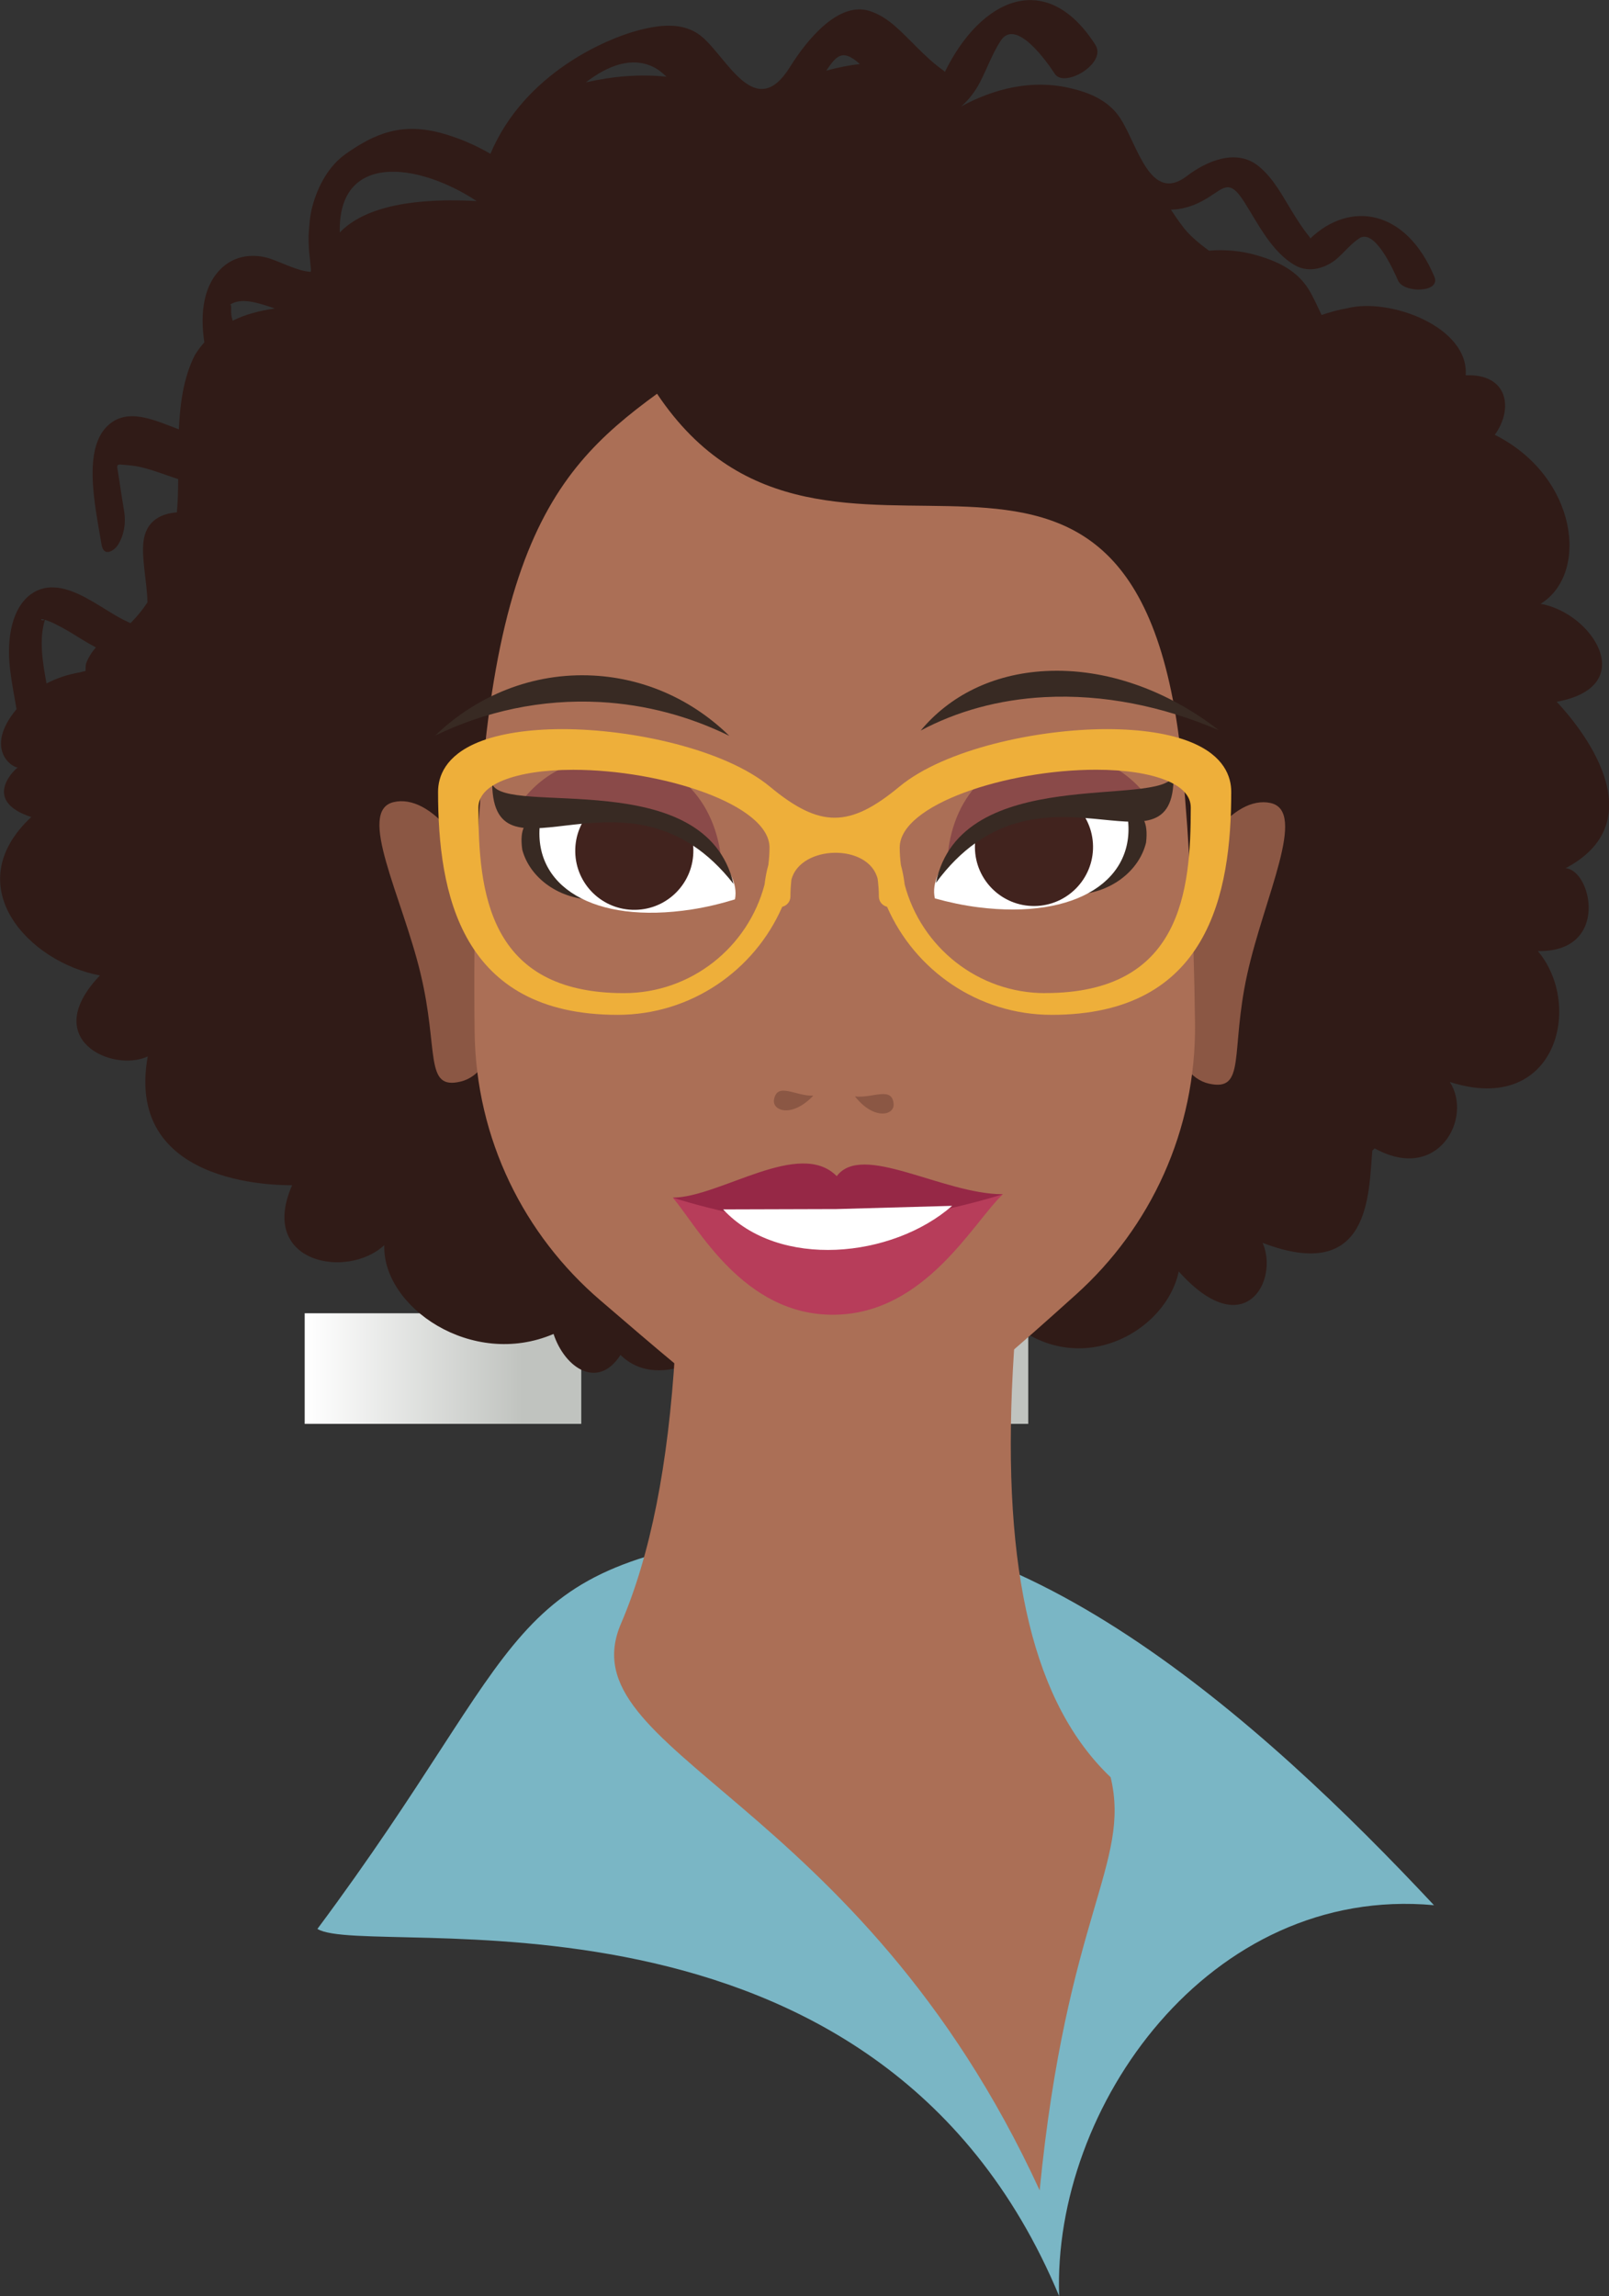 <?xml version="1.0" encoding="UTF-8" standalone="no"?>
<!-- Created with Inkscape (http://www.inkscape.org/) -->

<svg
   width="23.937mm"
   height="34.155mm"
   viewBox="0 0 23.937 34.155"
   version="1.1"
   id="svg3128"
   inkscape:version="1.1.1 (eb90963e84, 2021-10-02)"
   sodipodi:docname="damilola.svg"
   xmlns:inkscape="http://www.inkscape.org/namespaces/inkscape"
   xmlns:sodipodi="http://sodipodi.sourceforge.net/DTD/sodipodi-0.dtd"
   xmlns="http://www.w3.org/2000/svg"
   xmlns:svg="http://www.w3.org/2000/svg">
  <rect x="0" y="0" width="23.937" height="34.155" fill="#333333" stroke="none"/>
  <sodipodi:namedview
     id="namedview3130"
     pagecolor="#ffffff"
     bordercolor="#666666"
     borderopacity="1.0"
     inkscape:pageshadow="2"
     inkscape:pageopacity="0.0"
     inkscape:pagecheckerboard="0"
     inkscape:document-units="mm"
     showgrid="false"
     inkscape:zoom="4.4400112"
     inkscape:cx="4.2792685"
     inkscape:cy="73.198013"
     inkscape:window-width="1920"
     inkscape:window-height="1013"
     inkscape:window-x="0"
     inkscape:window-y="30"
     inkscape:window-maximized="1"
     inkscape:current-layer="layer1"
     fit-margin-top="0"
     fit-margin-left="0"
     fit-margin-right="0"
     fit-margin-bottom="0" />
  <defs
     id="defs3125">
    <clipPath
       clipPathUnits="userSpaceOnUse"
       id="clipPath1010-6">
      <path
         d="m 2838.57,4724.66 v -47.01 h 117.56 v 47.01 z"
         id="path1008-2" />
    </clipPath>
    <linearGradient
       x1="0"
       y1="0"
       x2="1"
       y2="0"
       gradientUnits="userSpaceOnUse"
       gradientTransform="matrix(117.559,0,0,-117.559,2838.57,4701.15)"
       spreadMethod="pad"
       id="linearGradient1020">
      <stop
         style="stop-opacity:1;stop-color:#ffffff"
         offset="0"
         id="stop1012" />
      <stop
         style="stop-opacity:1;stop-color:#ffffff"
         offset="0.008"
         id="stop1014" />
      <stop
         style="stop-opacity:1;stop-color:#c0c3bf"
         offset="0.789"
         id="stop1016" />
      <stop
         style="stop-opacity:1;stop-color:#c0c3bf"
         offset="1"
         id="stop1018" />
    </linearGradient>
    <clipPath
       clipPathUnits="userSpaceOnUse"
       id="clipPath1052-0">
      <path
         d="m 3028.57,4724.66 v -47.01 h 117.55 v 47.01 z"
         id="path1050-9" />
    </clipPath>
    <linearGradient
       x1="0"
       y1="0"
       x2="1"
       y2="0"
       gradientUnits="userSpaceOnUse"
       gradientTransform="matrix(117.559,0,0,-117.559,3028.57,4701.15)"
       spreadMethod="pad"
       id="linearGradient1062">
      <stop
         style="stop-opacity:1;stop-color:#ffffff"
         offset="0"
         id="stop1054" />
      <stop
         style="stop-opacity:1;stop-color:#ffffff"
         offset="0.008"
         id="stop1056" />
      <stop
         style="stop-opacity:1;stop-color:#c0c3bf"
         offset="0.789"
         id="stop1058" />
      <stop
         style="stop-opacity:1;stop-color:#c0c3bf"
         offset="1"
         id="stop1060" />
    </linearGradient>
  </defs>
  <g
     inkscape:label="Layer 1"
     inkscape:groupmode="layer"
     id="layer1"
     transform="translate(-146.305,-188.868)">
    <g
       id="g1004"
       transform="matrix(0.035,0,0,-0.035,51.488,373.766)"
       inkscape:export-filename="/home/bolarinwa/Downloads/case1-title.png"
       inkscape:export-xdpi="98.489998"
       inkscape:export-ydpi="98.489998">
      <g
         id="g1006"
         clip-path="url(#clipPath1010-6)">
        <path
           d="m 2838.57,4724.66 v -47.01 h 117.56 v 47.01 h -117.56"
           style="fill:url(#linearGradient1020);fill-opacity:1;fill-rule:nonzero;stroke:none"
           id="path1022" />
      </g>
    </g>
    <g
       id="g1046"
       transform="matrix(0.035,0,0,-0.035,51.488,373.766)"
       inkscape:export-filename="/home/bolarinwa/Downloads/case1-title.png"
       inkscape:export-xdpi="98.489998"
       inkscape:export-ydpi="98.489998">
      <g
         id="g1048"
         clip-path="url(#clipPath1052-0)">
        <path
           d="m 3028.57,4724.66 v -47.01 h 117.55 v 47.01 h -117.55"
           style="fill:url(#linearGradient1062);fill-opacity:1;fill-rule:nonzero;stroke:none"
           id="path1064" />
      </g>
    </g>
    <path
       d="m 157.798,211.66 c -4.105,0.504 -3.546,1.568 -6.771,5.901 0.761,0.466 8.316,-1.06 11.035,5.462 -0.102,-2.814 2.235,-6.121 5.576,-5.815 -2.553,-2.728 -6.304,-6.116 -9.84,-5.548"
       style="fill:#7ab6c5;fill-opacity:1;fill-rule:nonzero;stroke:none;stroke-width:0.035"
       id="path5940"
       inkscape:export-filename="/home/bolarinwa/Downloads/case1-title.png"
       inkscape:export-xdpi="98.489998"
       inkscape:export-ydpi="98.489998" />
    <path
       d="m 158.597,189.919 c 0.153,-0.224 0.242,-0.331 0.5,-0.098 -0.15,0.016 -0.316,0.048 -0.5,0.098 z m -3.576,0.174 c 0.328,-0.252 0.676,-0.382 0.993,-0.234 0.078,0.037 0.144,0.09 0.206,0.15 -0.392,-0.041 -0.794,-0.008 -1.199,0.084 z m -3.661,2.233 c -0.03,-1.187 1.147,-1.051 2.037,-0.467 -1.159,-0.063 -1.748,0.167 -2.037,0.467 z m -1.594,1.313 c -0.004,-0.018 -0.01,-0.036 -0.014,-0.055 -0.022,-0.101 0.01,-0.196 -0.028,-0.181 0.164,-0.115 0.418,-0.033 0.67,0.054 -0.228,0.032 -0.44,0.088 -0.628,0.182 z m -2.181,5.099 c -0.007,0.036 -0.008,0.073 -0.006,0.111 -0.028,0.006 -0.056,0.012 -0.083,0.02 -0.18,0.031 -0.348,0.086 -0.499,0.166 -0.061,-0.331 -0.113,-0.661 -0.023,-0.948 0.004,0.001 0.005,0.001 0.009,0.003 0.037,0.013 0.074,0.028 0.111,0.044 0.08,0.039 0.16,0.082 0.24,0.129 0.13,0.078 0.263,0.165 0.398,0.236 -0.06,0.066 -0.11,0.145 -0.147,0.239 z m -0.619,-0.653 c -0.036,0.034 -0.091,-0.028 0,0 z m 22.497,1.222 c 1.241,-0.226 0.536,-1.321 -0.238,-1.457 0.73,-0.452 0.546,-1.898 -0.682,-2.514 0.279,-0.385 0.201,-0.912 -0.433,-0.885 0.052,-0.719 -1.13,-1.161 -1.765,-0.997 -0.124,0.021 -0.251,0.056 -0.379,0.1 -0.066,-0.14 -0.129,-0.281 -0.197,-0.389 -0.176,-0.28 -0.466,-0.41 -0.748,-0.494 -0.244,-0.073 -0.489,-0.094 -0.73,-0.074 -0.171,-0.125 -0.316,-0.252 -0.4,-0.373 -0.057,-0.073 -0.111,-0.153 -0.166,-0.237 0.053,-0.002 0.104,-0.006 0.155,-0.016 0.145,-0.029 0.264,-0.082 0.388,-0.157 0.247,-0.151 0.326,-0.29 0.545,0.054 0.216,0.34 0.411,0.748 0.759,0.947 0.217,0.125 0.474,0.03 0.622,-0.099 0.117,-0.102 0.205,-0.218 0.334,-0.304 0.228,-0.148 0.505,0.467 0.576,0.63 0.085,0.191 0.645,0.182 0.539,-0.06 -0.424,-1.007 -1.255,-1.128 -1.843,-0.568 -0.006,-0.011 -0.014,-0.023 -0.024,-0.035 -0.096,-0.119 -0.177,-0.248 -0.257,-0.378 -0.146,-0.238 -0.266,-0.473 -0.48,-0.653 -0.345,-0.29 -0.807,-0.068 -1.077,0.139 -0.543,0.416 -0.731,-0.455 -0.987,-0.854 -0.181,-0.281 -0.481,-0.394 -0.772,-0.459 -0.548,-0.123 -1.101,0.008 -1.598,0.277 0.113,-0.097 0.211,-0.228 0.277,-0.355 0.109,-0.21 0.181,-0.421 0.309,-0.62 0.225,-0.35 0.688,0.309 0.808,0.493 0.143,0.213 0.78,-0.159 0.601,-0.435 -0.727,-1.136 -1.702,-0.691 -2.238,0.404 -0.01,-0.011 -0.021,-0.021 -0.035,-0.031 -0.137,-0.097 -0.261,-0.216 -0.382,-0.336 -0.223,-0.218 -0.415,-0.446 -0.701,-0.539 -0.46,-0.149 -0.93,0.421 -1.186,0.832 -0.515,0.828 -0.932,-0.136 -1.314,-0.452 -0.271,-0.225 -0.634,-0.177 -0.974,-0.084 -0.433,0.119 -1.658,0.62 -2.169,1.828 -0.22,-0.128 -0.455,-0.23 -0.705,-0.301 -0.608,-0.173 -1.014,-0.003 -1.446,0.302 -0.248,0.174 -0.41,0.462 -0.496,0.775 -0.04,0.142 -0.049,0.292 -0.058,0.447 -0.001,0.113 0.005,0.228 0.02,0.344 0.005,0.052 0.01,0.105 0.015,0.157 -0.001,0.012 -0.002,0.021 -0.003,0.032 -0.193,-0.006 -0.488,-0.168 -0.653,-0.211 -0.243,-0.062 -0.477,-0.015 -0.648,0.133 -0.29,0.25 -0.351,0.678 -0.282,1.126 -0.051,0.058 -0.098,0.12 -0.141,0.19 -0.169,0.333 -0.22,0.72 -0.238,1.105 -0.344,-0.13 -0.693,-0.295 -0.976,-0.119 -0.486,0.308 -0.275,1.229 -0.174,1.834 0.033,0.195 0.189,0.084 0.237,0.014 0.089,-0.133 0.131,-0.32 0.098,-0.515 -0.027,-0.163 -0.053,-0.327 -0.077,-0.492 -0.033,-0.235 -0.07,-0.204 0.156,-0.187 0.236,0.019 0.482,0.127 0.726,0.205 -0.001,0.174 -0.005,0.342 -0.02,0.495 -0.228,0.017 -0.432,0.117 -0.487,0.378 -0.054,0.254 0.044,0.645 0.05,0.961 -0.076,0.115 -0.162,0.218 -0.253,0.309 -0.073,-0.034 -0.144,-0.069 -0.214,-0.11 -0.15,-0.088 -0.298,-0.187 -0.448,-0.267 -0.285,-0.153 -0.57,-0.229 -0.813,-0.058 -0.281,0.198 -0.372,0.645 -0.317,1.115 0.023,0.199 0.063,0.399 0.097,0.599 -0.475,0.571 -0.088,0.863 0.017,0.867 -0.109,0.089 -0.492,0.509 0.202,0.738 -1.096,1.022 -0.041,2.159 1.022,2.356 -0.909,0.95 0.183,1.449 0.711,1.205 -0.364,2.012 2.148,1.909 2.148,1.916 -0.51,1.156 0.817,1.406 1.371,0.891 -0.03,0.916 1.3,1.842 2.518,1.321 0.168,0.508 0.66,0.836 0.996,0.312 0.58,0.574 1.625,-0.038 1.846,-0.665 0.053,-0.114 0.095,-0.241 0.13,-0.376 0.157,0.051 0.312,0.105 0.442,0.132 0.222,0.044 0.416,7e-4 0.588,-0.08 0.081,0.016 0.163,0.03 0.246,0.039 0.205,0.021 0.412,0.026 0.618,0.037 0.094,0.093 0.179,0.162 0.259,0.214 -0.023,-0.003 -0.042,-0.005 -0.069,-0.01 -0.411,-0.08 -0.867,-0.226 -1.233,-0.097 -0.229,0.08 -0.294,0.355 -0.269,0.569 0.02,0.169 0.07,0.325 0.068,0.491 -0.004,0.291 -0.682,0.056 -0.86,-0.008 -0.211,-0.075 -0.519,0.378 -0.254,0.473 1.094,0.41 1.668,-0.163 1.525,-1.046 0.013,0.003 0.027,0.005 0.043,0.006 0.155,0.012 0.31,0.043 0.466,0.075 0.285,0.06 0.552,0.139 0.826,0.102 0.278,-0.037 0.41,-0.262 0.464,-0.515 0.157,0.165 0.491,0.405 0.692,-0.116 1.048,1.285 2.569,0.518 2.777,-0.467 0.974,1.088 1.495,0.139 1.248,-0.425 1.616,0.618 1.575,-0.745 1.632,-1.372 0.012,-0.012 0.023,-0.023 0.035,-0.034 0.94,0.522 1.465,-0.45 1.118,-0.987 1.583,0.508 1.993,-1.139 1.309,-1.948 1.068,0.023 0.808,-1.2 0.413,-1.232 1.533,-0.81 -0.136,-2.473 -0.131,-2.475"
       style="fill:#301b17;fill-opacity:1;fill-rule:nonzero;stroke:none;stroke-width:0.035"
       id="path5948"
       inkscape:export-filename="/home/bolarinwa/Downloads/case1-title.png"
       inkscape:export-xdpi="98.489998"
       inkscape:export-ydpi="98.489998" />
    <path
       d="m 156.348,208.966 c 0.18,-2.99 -0.051,-8.179 0.972,-8.121 1.103,0.062 2.908,0.166 4.011,0.229 1.023,0.059 0.203,5.188 0.042,8.179 -0.162,3.023 0.318,4.969 1.455,6.052 0.306,1.282 -0.655,2.048 -1.056,6.145 -2.703,-5.883 -7.055,-6.508 -6.228,-8.432 0.436,-1.014 0.702,-2.352 0.805,-4.052"
       style="fill:#ab6f56;fill-opacity:1;fill-rule:nonzero;stroke:none;stroke-width:0.035"
       id="path5950"
       inkscape:export-filename="/home/bolarinwa/Downloads/case1-title.png"
       inkscape:export-xdpi="98.489998"
       inkscape:export-ydpi="98.489998" />
    <path
       d="m 152.561,203.348 c 0.277,1.147 0.049,1.741 0.599,1.608 0.551,-0.133 0.773,-1.17 0.496,-2.318 -0.276,-1.148 -0.947,-1.97 -1.497,-1.838 -0.55,0.133 0.126,1.4 0.402,2.547"
       style="fill:#8b5744;fill-opacity:1;fill-rule:nonzero;stroke:none;stroke-width:0.035"
       id="path5954"
       inkscape:export-filename="/home/bolarinwa/Downloads/case1-title.png"
       inkscape:export-xdpi="98.489998"
       inkscape:export-ydpi="98.489998" />
    <path
       d="m 165.208,200.813 c -0.553,-0.121 -1.206,0.715 -1.459,1.868 -0.253,1.153 -0.009,2.186 0.544,2.307 0.553,0.121 0.313,-0.467 0.565,-1.62 0.253,-1.153 0.902,-2.433 0.349,-2.555"
       style="fill:#8b5744;fill-opacity:1;fill-rule:nonzero;stroke:none;stroke-width:0.035"
       id="path5956"
       inkscape:export-filename="/home/bolarinwa/Downloads/case1-title.png"
       inkscape:export-xdpi="98.489998"
       inkscape:export-ydpi="98.489998" />
    <path
       d="m 156.08,194.725 c -1.67,1.217 -2.799,2.551 -2.714,9.493 0.019,1.599 0.74,3.023 1.867,3.99 3.397,2.917 3.544,3.103 7.082,-0.086 1.103,-0.993 1.788,-2.435 1.768,-4.034 -0.017,-1.424 -0.082,-2.685 -0.188,-3.801 -0.642,-6.748 -5.266,-1.747 -7.815,-5.562"
       style="fill:#ab6f56;fill-opacity:1;fill-rule:nonzero;stroke:none;stroke-width:0.035"
       id="path5958"
       inkscape:export-filename="/home/bolarinwa/Downloads/case1-title.png"
       inkscape:export-xdpi="98.489998"
       inkscape:export-ydpi="98.489998" />
    <path
       d="m 161.34,201.651 c 0.161,0.315 0.524,0.531 0.953,0.523 0.519,-0.009 0.958,-0.342 1.062,-0.773 0.144,-1.24 -1.788,0.397 -2.015,0.25"
       style="fill:#382a23;fill-opacity:1;fill-rule:nonzero;stroke:none;stroke-width:0.035"
       id="path5960"
       inkscape:export-filename="/home/bolarinwa/Downloads/case1-title.png"
       inkscape:export-xdpi="98.489998"
       inkscape:export-ydpi="98.489998" />
    <path
       d="m 161.425,200.854 c -0.675,0.376 -1.318,0.907 -1.212,1.378 0.21,0.058 0.425,0.104 0.646,0.132 1.468,0.185 2.37,-0.415 2.218,-1.365 -0.017,-0.106 0.116,-0.234 0.072,-0.337 -0.493,-0.29 -1.023,-0.199 -1.723,0.191"
       style="fill:#ffffff;fill-opacity:1;fill-rule:nonzero;stroke:none;stroke-width:0.035"
       id="path5962"
       inkscape:export-filename="/home/bolarinwa/Downloads/case1-title.png"
       inkscape:export-xdpi="98.489998"
       inkscape:export-ydpi="98.489998" />
    <path
       d="m 161.677,200.589 c -0.485,0.006 -0.874,0.404 -0.868,0.889 0.006,0.485 0.404,0.873 0.889,0.867 0.485,-0.006 0.874,-0.404 0.868,-0.889 -0.006,-0.485 -0.405,-0.874 -0.889,-0.868"
       style="fill:#41231e;fill-opacity:1;fill-rule:nonzero;stroke:none;stroke-width:0.035"
       id="path5964"
       inkscape:export-filename="/home/bolarinwa/Downloads/case1-title.png"
       inkscape:export-xdpi="98.489998"
       inkscape:export-ydpi="98.489998" />
    <path
       d="m 161.977,200.064 c -0.906,0.01 -1.535,0.656 -1.581,1.64 0.451,-0.544 1.274,-1.041 3.128,-0.746 -0.307,-0.568 -0.845,-0.902 -1.547,-0.894"
       style="fill:#8a4a49;fill-opacity:1;fill-rule:nonzero;stroke:none;stroke-width:0.035"
       id="path5966"
       inkscape:export-filename="/home/bolarinwa/Downloads/case1-title.png"
       inkscape:export-xdpi="98.489998"
       inkscape:export-ydpi="98.489998" />
    <path
       d="m 160.228,202.002 c 1.515,-2.061 3.555,0.045 3.536,-1.596 -0.187,0.491 -3.169,-0.196 -3.536,1.596"
       style="fill:#382a23;fill-opacity:1;fill-rule:nonzero;stroke:none;stroke-width:0.035"
       id="path5968"
       inkscape:export-filename="/home/bolarinwa/Downloads/case1-title.png"
       inkscape:export-xdpi="98.489998"
       inkscape:export-ydpi="98.489998" />
    <path
       d="m 161.859,198.85 c 0.904,-0.048 1.824,0.293 2.578,0.88 -0.832,-0.356 -1.716,-0.538 -2.592,-0.492 -0.691,0.037 -1.309,0.213 -1.843,0.497 0.428,-0.514 1.069,-0.844 1.857,-0.885"
       style="fill:#382a23;fill-opacity:1;fill-rule:nonzero;stroke:none;stroke-width:0.035"
       id="path5970"
       inkscape:export-filename="/home/bolarinwa/Downloads/case1-title.png"
       inkscape:export-xdpi="98.489998"
       inkscape:export-ydpi="98.489998" />
    <path
       d="m 154.075,201.509 c 0.115,0.428 0.564,0.747 1.083,0.742 0.429,-0.005 0.786,-0.231 0.937,-0.551 -0.223,0.154 -2.198,-1.426 -2.02,-0.191"
       style="fill:#382a23;fill-opacity:1;fill-rule:nonzero;stroke:none;stroke-width:0.035"
       id="path5972"
       inkscape:export-filename="/home/bolarinwa/Downloads/case1-title.png"
       inkscape:export-xdpi="98.489998"
       inkscape:export-ydpi="98.489998" />
    <path
       d="m 155.988,200.903 c -0.711,-0.37 -1.244,-0.445 -1.728,-0.143 -0.043,0.106 0.095,0.229 0.081,0.336 -0.125,0.954 0.793,1.526 2.256,1.3 0.219,-0.034 0.434,-0.086 0.642,-0.15 0.092,-0.475 -0.566,-0.987 -1.251,-1.344"
       style="fill:#ffffff;fill-opacity:1;fill-rule:nonzero;stroke:none;stroke-width:0.035"
       id="path5974"
       inkscape:export-filename="/home/bolarinwa/Downloads/case1-title.png"
       inkscape:export-xdpi="98.489998"
       inkscape:export-ydpi="98.489998" />
    <path
       d="m 155.727,200.646 c -0.485,0.008 -0.872,0.407 -0.864,0.892 0.007,0.485 0.407,0.872 0.893,0.864 0.485,-0.007 0.872,-0.407 0.864,-0.893 -0.007,-0.485 -0.407,-0.872 -0.893,-0.864"
       style="fill:#41231e;fill-opacity:1;fill-rule:nonzero;stroke:none;stroke-width:0.035"
       id="path5976"
       inkscape:export-filename="/home/bolarinwa/Downloads/case1-title.png"
       inkscape:export-xdpi="98.489998"
       inkscape:export-ydpi="98.489998" />
    <path
       d="m 155.413,200.13 c -0.701,0.011 -1.228,0.361 -1.52,0.937 1.845,-0.346 2.681,0.127 3.149,0.657 -0.075,-0.982 -0.722,-1.609 -1.628,-1.594"
       style="fill:#8a4a49;fill-opacity:1;fill-rule:nonzero;stroke:none;stroke-width:0.035"
       id="path5978"
       inkscape:export-filename="/home/bolarinwa/Downloads/case1-title.png"
       inkscape:export-xdpi="98.489998"
       inkscape:export-ydpi="98.489998" />
    <path
       d="m 153.627,200.531 c 0.028,1.606 2.044,-0.496 3.591,1.486 -0.418,-1.781 -3.389,-1.001 -3.591,-1.486"
       style="fill:#382a23;fill-opacity:1;fill-rule:nonzero;stroke:none;stroke-width:0.035"
       id="path5980"
       inkscape:export-filename="/home/bolarinwa/Downloads/case1-title.png"
       inkscape:export-xdpi="98.489998"
       inkscape:export-ydpi="98.489998" />
    <path
       d="m 155.133,198.917 c 0.786,0.042 1.49,0.376 2.022,0.897 -0.588,-0.288 -1.236,-0.466 -1.925,-0.503 -0.874,-0.046 -1.708,0.139 -2.451,0.499 0.617,-0.594 1.452,-0.941 2.353,-0.893"
       style="fill:#382a23;fill-opacity:1;fill-rule:nonzero;stroke:none;stroke-width:0.035"
       id="path5982"
       inkscape:export-filename="/home/bolarinwa/Downloads/case1-title.png"
       inkscape:export-xdpi="98.489998"
       inkscape:export-ydpi="98.489998" />
    <path
       d="m 158.753,206.68 2.472,-0.047 c -0.44,0.411 -1.153,1.778 -2.51,1.792 -1.356,0.014 -2.039,-1.324 -2.401,-1.741 l 2.439,-0.004"
       style="fill:#b73d5a;fill-opacity:1;fill-rule:nonzero;stroke:none;stroke-width:0.035"
       id="path5984"
       inkscape:export-filename="/home/bolarinwa/Downloads/case1-title.png"
       inkscape:export-xdpi="98.489998"
       inkscape:export-ydpi="98.489998" />
    <path
       d="m 158.754,206.364 c -0.556,-0.563 -1.727,0.31 -2.44,0.32 0.671,0.208 1.516,0.398 2.373,0.389 0.837,-0.009 1.842,-0.225 2.538,-0.44 -0.904,-0.004 -2.093,-0.778 -2.472,-0.269"
       style="fill:#962846;fill-opacity:1;fill-rule:nonzero;stroke:none;stroke-width:0.035"
       id="path5986"
       inkscape:export-filename="/home/bolarinwa/Downloads/case1-title.png"
       inkscape:export-xdpi="98.489998"
       inkscape:export-ydpi="98.489998" />
    <path
       d="m 158.749,206.853 1.721,-0.048 c -0.89,0.779 -2.578,0.946 -3.407,0.053 l 1.687,-0.005"
       style="fill:#ffffff;fill-opacity:1;fill-rule:nonzero;stroke:none;stroke-width:0.035"
       id="path5988"
       inkscape:export-filename="/home/bolarinwa/Downloads/case1-title.png"
       inkscape:export-xdpi="98.489998"
       inkscape:export-ydpi="98.489998" />
    <path
       d="m 159.024,205.177 c 0.284,0.36 0.591,0.283 0.575,0.111 -0.023,-0.268 -0.315,-0.078 -0.575,-0.111 z m -0.62,-0.011 c -0.315,0.333 -0.613,0.229 -0.584,0.058 0.048,-0.265 0.321,-0.048 0.584,-0.058"
       style="fill:#8b5744;fill-opacity:1;fill-rule:nonzero;stroke:none;stroke-width:0.035"
       id="path5990"
       inkscape:export-filename="/home/bolarinwa/Downloads/case1-title.png"
       inkscape:export-xdpi="98.489998"
       inkscape:export-ydpi="98.489998" />
    <path
       d="m 161.855,203.641 c -1.003,0 -1.846,-0.687 -2.091,-1.614 -0.013,-0.106 -0.032,-0.204 -0.057,-0.294 -0.01,-0.085 -0.017,-0.17 -0.017,-0.258 0,-0.641 1.598,-1.157 2.921,-1.157 0.43,0 0.791,0.055 1.044,0.158 0.242,0.099 0.365,0.235 0.365,0.404 0,1.242 -0.138,2.76 -2.165,2.76 z m -4.119,-1.907 c -0.026,0.089 -0.044,0.187 -0.057,0.293 -0.244,0.927 -1.088,1.614 -2.091,1.614 -2.027,0 -2.165,-1.518 -2.165,-2.76 0,-0.169 0.123,-0.305 0.365,-0.404 0.253,-0.103 0.613,-0.158 1.044,-0.158 1.323,0 2.921,0.516 2.921,1.157 0,0.087 -0.007,0.173 -0.017,0.258 z m 6.289,-1.825 c -0.312,-0.128 -0.745,-0.195 -1.254,-0.195 -1.04,0 -2.415,0.3 -3.085,0.855 -0.744,0.617 -1.184,0.617 -1.928,0 -0.67,-0.555 -2.045,-0.855 -3.085,-0.855 -0.508,0 -0.942,0.068 -1.254,0.195 -0.493,0.202 -0.597,0.513 -0.597,0.738 0,1.502 0.331,3.317 2.671,3.317 1.095,0 2.037,-0.663 2.449,-1.607 0.07,-0.018 0.122,-0.078 0.122,-0.153 0,-0.088 0.006,-0.171 0.014,-0.249 0.133,-0.52 1.15,-0.547 1.284,-0.013 0.01,0.081 0.018,0.165 0.018,0.262 0,0.075 0.052,0.135 0.122,0.153 0.412,0.944 1.354,1.607 2.449,1.607 2.341,0 2.671,-1.815 2.671,-3.317 0,-0.225 -0.104,-0.536 -0.597,-0.738"
       style="fill:#eeaf3a;fill-opacity:1;fill-rule:nonzero;stroke:none;stroke-width:0.035"
       id="path5992"
       inkscape:export-filename="/home/bolarinwa/Downloads/case1-title.png"
       inkscape:export-xdpi="98.489998"
       inkscape:export-ydpi="98.489998" />
  </g>
</svg>
